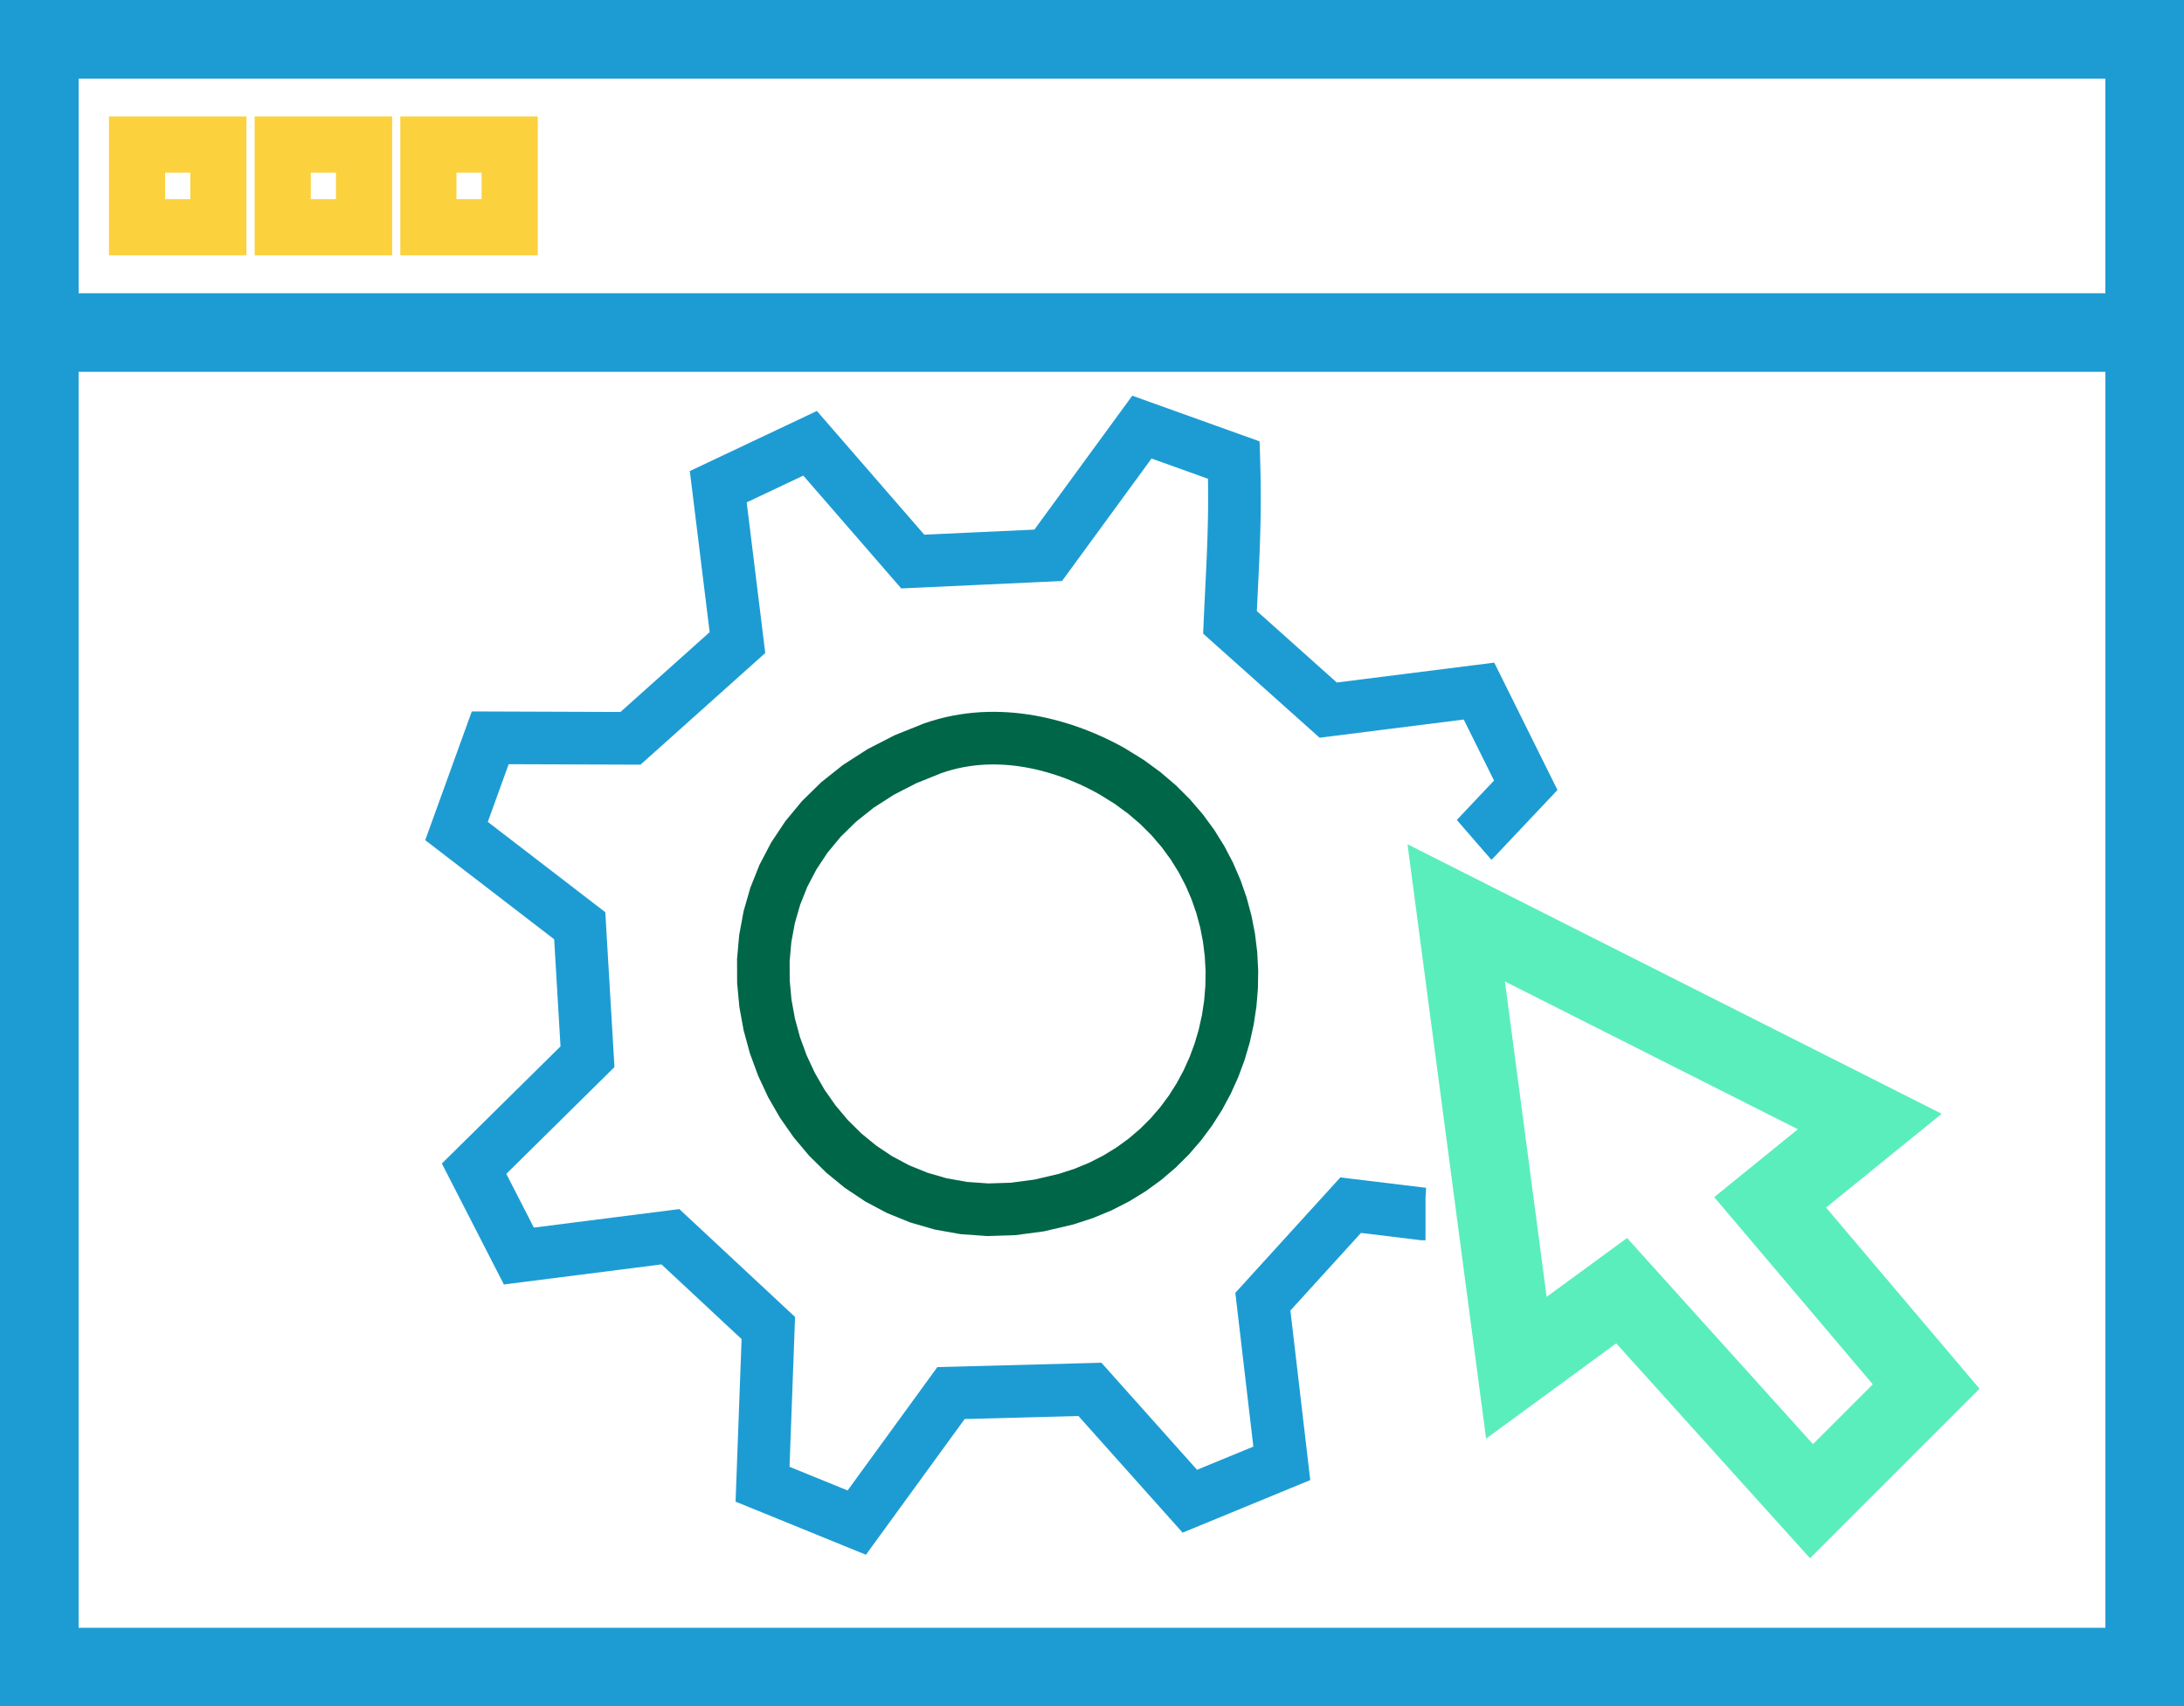 <?xml version="1.0" encoding="UTF-8"?>
<!DOCTYPE svg PUBLIC "-//W3C//DTD SVG 1.1//EN" "http://www.w3.org/Graphics/SVG/1.1/DTD/svg11.dtd">
<!-- Creator: CorelDRAW 2018 (64-Bit Evaluation Version) -->
<svg xmlns="http://www.w3.org/2000/svg" xml:space="preserve" width="82.338mm" height="64.337mm" version="1.1" style="shape-rendering:geometricPrecision; text-rendering:geometricPrecision; image-rendering:optimizeQuality; fill-rule:evenodd; clip-rule:evenodd"
viewBox="0 0 6012.14 4697.74"
 xmlns:xlink="http://www.w3.org/1999/xlink">
 <defs>
  <style type="text/css">
   <![CDATA[
    .str1 {stroke:#FBD13D;stroke-width:154.56;stroke-miterlimit:22.926}
    .str0 {stroke:#1D9CD3;stroke-width:216.37;stroke-miterlimit:22.926}
    .str2 {stroke:#5AEEBC;stroke-width:216.37;stroke-miterlimit:22.926}
    .fil0 {fill:none}
    .fil1 {fill:#1D9CD3;fill-rule:nonzero}
    .fil2 {fill:#006648;fill-rule:nonzero}
   ]]>
  </style>
 </defs>
 <g id="Layer_x0020_1">
  <rect class="fil0 str0" x="108.19" y="108.19" width="5795.76" height="4481.36"/>
  <rect class="fil0 str0" x="108.19" y="108.19" width="5795.76" height="807.27"/>
  <rect class="fil0 str1" x="377.27" y="397.97" width="223.81" height="227.69"/>
  <rect class="fil0 str1" x="778.29" y="397.97" width="223.81" height="227.69"/>
  <rect class="fil0 str1" x="1179.3" y="397.97" width="223.81" height="227.69"/>
  <g>
   <path class="fil1" d="M4006.68 2261.28l105.36 99.45 -0.64 0.66 -0.87 0.88 2.13 -2.23 -2.21 2.31 -2.31 2.21 0.14 -0.12 -0.05 0.04 2.04 -1.96 -2.31 2.22 -0.04 0.04 0.14 -0.12 -2.39 2.12 -0.04 0.04 2.29 -2.03 -0.23 0.21 -2.2 1.94 2.29 -2.03 -2.38 2.12 -0.05 0.04 -0.04 0.04 -2.09 1.69 4.32 -3.69 -2.38 2.12 -0.05 0.04 -0.04 0.04 -0.05 0.04 -0.04 0.04 -0.05 0.04 -0.04 0.04 -0.05 0.04 -0.04 0.04 -0.05 0.04 0.64 -0.54 -94.95 -109.44 0.72 -0.63 0.05 -0.04 0.04 -0.04 0.05 -0.04 0.04 -0.04 0.05 -0.04 0.04 -0.04 0.05 -0.04 0.04 -0.04 0.05 -0.04 -2.29 2.03 4.42 -3.78 -1.99 1.62 0.04 -0.04 0.05 -0.04 -2.29 2.03 2.39 -2.12 -2.11 1.87 -0.14 0.12 2.39 -2.12 0.04 -0.04 -2.29 2.03 0.23 -0.21 0.04 -0.04 -2.23 2.13 2.13 -2.05 0.05 -0.04 0.23 -0.21 -2.23 2.14 -2.14 2.23 2.22 -2.31 -0.78 0.79 -0.64 0.66zm246.11 -49.66l-140.75 149.11 -105.36 -99.45 140.75 -149.11 117.57 17.51 -12.2 81.94zm12.2 -81.94l22.45 45.23 -34.65 36.71 12.2 -81.94zm-128.73 -259.31l128.73 259.31 -129.77 64.43 -128.73 -259.31 55.81 -104.09 73.95 39.66zm-73.95 -39.66l51.07 -6.45 22.88 46.1 -73.95 -39.66zm-415.1 52.39l415.1 -52.39 18.14 143.74 -415.1 52.39 -57.35 -17.86 39.21 -125.88zm18.14 143.74l-32.74 4.13 -24.61 -21.99 57.35 17.86zm-231.18 -367.57l270.39 241.69 -96.56 108.02 -270.39 -241.69 -24.09 -57.24 120.65 -50.78zm-96.56 108.02l-25.62 -22.9 1.53 -34.34 24.09 57.24zm34.47 -432.47l48.92 -136.38 47.94 65.93 0.47 16.36 0.39 16.03 0.31 15.75 0.23 15.43 0.17 15.16 0.09 14.92 0.02 14.66 -0.04 14.46 -0.1 14.25 -0.16 14.07 -0.21 13.92 -0.27 13.77 -0.32 13.64 -0.37 13.53 -0.41 13.42 -0.45 13.35 -0.48 13.31 -0.52 13.27 -0.55 13.23 -0.56 13.27 -0.61 13.28 -0.62 13.3 -0.64 13.38 -0.66 13.46 -0.66 13.54 -0.67 13.68 -0.69 13.81 -0.69 13.95 -0.68 14.15 -0.69 14.37 -0.68 14.56 -0.67 14.82 -144.74 -6.45 0.67 -15.01 0.69 -14.75 0.69 -14.47 0.69 -14.25 0.69 -14.06 0.69 -13.83 0.67 -13.64 0.66 -13.5 0.64 -13.35 0.64 -13.23 0.61 -13.13 0.59 -13.03 0.56 -12.97 0.53 -12.95 0.5 -12.91 0.47 -12.9 0.43 -12.93 0.39 -12.97 0.35 -13.02 0.31 -13.1 0.26 -13.2 0.21 -13.31 0.15 -13.47 0.1 -13.64 0.04 -13.81 -0.02 -14.03 -0.09 -14.25 -0.15 -14.52 -0.23 -14.77 -0.3 -15.05 -0.38 -15.38 -0.45 -15.71 47.94 65.93zm48.92 -136.38l46.41 16.65 1.53 49.29 -47.94 -65.93zm-253.1 -90.78l253.1 90.78 -48.92 136.38 -253.1 -90.78 -34.03 -110.93 82.96 -25.45zm-82.96 25.45l31.97 -43.74 50.99 18.29 -82.96 25.45zm-257.93 352.98l257.93 -352.98 116.99 85.47 -257.93 352.98 -55.16 29.63 -61.82 -115.1zm116.99 85.47l-20.48 28.03 -34.68 1.6 55.16 -29.63zm-434.69 -97.93l372.86 -17.17 6.66 144.74 -372.86 17.17 -58.03 -24.88 51.38 -119.85zm6.66 144.74l-35.03 1.61 -23 -26.5 58.03 24.88zm-231.24 -445.44l282.61 325.59 -109.41 94.97 -282.61 -325.59 23.73 -112.97 85.68 18.01zm-85.68 -18.01l49.66 -23.49 36.02 41.5 -85.68 -18.01zm-252.81 119.57l252.81 -119.57 61.95 130.98 -252.81 119.57 -102.87 -56.63 40.93 -74.35zm-40.93 74.35l-6.4 -51.96 47.32 -22.39 -40.93 74.35zm52.84 429.1l-52.84 -429.1 143.8 -17.71 52.84 429.1 -23.58 62.83 -120.22 -45.12zm143.8 -17.71l4.63 37.57 -28.21 25.26 23.58 -62.83zm-414.59 218.4l294.37 -263.51 96.63 107.95 -294.37 263.51 -48.57 18.47 -48.06 -126.42zm96.63 107.95l-20.74 18.56 -27.83 -0.09 48.57 -18.47zm-434.22 -127.77l386.16 1.36 -0.51 144.88 -386.16 -1.36 -67.86 -97.08 68.37 -47.8zm-68.37 47.8l17.36 -47.98 51.02 0.18 -68.37 47.8zm-92.83 256.6l92.83 -256.6 136.24 49.29 -92.83 256.6 -112.27 32.78 -23.96 -82.07zm23.96 82.07l-41.98 -32.27 18.01 -49.8 23.96 82.07zm339.18 260.77l-339.18 -260.77 88.31 -114.86 339.18 260.77 28.16 53.14 -116.47 61.71zm88.31 -114.86l26.21 20.15 1.96 32.99 -28.16 -53.14zm-95.11 422.34l-21.36 -360.63 144.63 -8.57 21.36 360.63 -21.42 55.84 -123.22 -47.26zm144.63 -8.57l1.94 32.78 -23.36 23.06 21.42 -55.84zm-435.38 260.96l312.16 -308.23 101.8 103.1 -312.16 308.23 -115.36 -18.5 13.56 -84.61zm-13.56 84.61l-24.24 -47.28 37.8 -37.33 -13.56 84.61zm123.28 240.45l-123.28 -240.45 128.92 -66.11 123.28 240.45 -55.31 104.92 -73.61 -38.81zm73.61 38.81l-50.42 6.42 -23.19 -45.23 73.61 38.81zm417.16 -53.1l-417.16 53.1 -18.3 -143.73 417.16 -53.1 58.55 18.88 -40.25 124.85zm-18.3 -143.73l33.7 -4.29 24.85 23.17 -58.55 -18.88zm229.27 376.14l-269.53 -251.29 98.81 -105.98 269.53 251.29 22.99 55.67 -121.79 50.31zm98.81 -105.98l24.21 22.57 -1.23 33.1 -22.99 -55.67zm-137.7 480.32l15.91 -430.01 144.78 5.36 -15.91 430.01 -99.72 64.41 -45.06 -69.77zm45.06 69.77l-46.94 -19.12 1.88 -50.64 45.06 69.77zm259.42 105.69l-259.42 -105.69 54.66 -134.18 259.42 105.69 31.25 109.7 -85.91 24.48zm85.91 -24.48l-33.37 45.88 -52.54 -21.4 85.91 -24.48zm259.39 -356.61l-259.39 356.61 -117.16 -85.23 259.39 -356.61 56.65 -29.81 60.51 115.03zm-117.16 -85.23l20.99 -28.86 35.66 -0.95 -56.65 29.81zm442.92 104.84l-382.41 10.19 -3.86 -144.84 382.41 -10.19 55.96 24.16 -52.11 120.68zm-3.86 -144.84l33.58 -0.9 22.38 25.06 -55.96 -24.16zm222.92 428.63l-275.03 -307.96 108.07 -96.51 275.03 307.96 -26.44 115.24 -81.63 -18.73zm81.63 18.73l-47.45 19.54 -34.18 -38.27 81.63 18.73zm253.18 -104.28l-253.18 104.28 -55.19 -133.97 253.18 -104.28 99.54 58.56 -44.36 75.41zm44.36 -75.41l6.38 54.51 -50.74 20.9 44.36 -75.41zm-52.13 -445.06l52.13 445.06 -143.9 16.85 -52.13 -445.06 18.36 -57.17 125.54 40.32zm-143.9 16.85l-3.84 -32.76 22.2 -24.41 -18.36 57.17zm367.24 -225.4l-241.7 265.72 -107.17 -97.49 241.7 -265.72 62.33 -23.17 44.85 120.66zm-107.17 -97.49l25.18 -27.68 37.14 4.51 -62.33 23.17zm243.76 144.83l-198.91 -24.17 17.48 -143.83 198.91 24.17 -8.3 144.36 -9.18 -0.53zm9.18 0.53l-4.62 0.03 -4.56 -0.55 9.18 0.53zm6.67 -144.9l0 144.88 -0.22 0 -0.22 0 -0.22 0 -0.22 0 -0.22 0 -0.22 0 -0.22 0 -0.22 0 -0.23 0 -0.22 0 -0.22 0 -0.23 0 -0.22 0 -0.22 0 -0.23 0 -0.22 0 -0.23 0 -0.22 0 -0.23 0 0.97 -0.01 -0.23 0.01 -1.41 0.01 -0.23 0 -0.22 0 -0.23 0 -0.23 0 -0.22 0 -0.23 0 0.94 -0.01 -0.2 0.01 -1.41 0.01 0.21 0 -0.88 -144.88 0.66 0 -0.97 0.01 0.25 -0.01 1.39 -0.01 0.23 0 0.22 0 0.23 0 0.23 0 0.22 0 0.23 0 -0.97 0.01 0.23 -0.01 1.41 -0.01 0.23 0 0.22 0 0.23 0 0.22 0 0.23 0 0.22 0 0.22 0 0.23 0 0.22 0 0.22 0 0.23 0 0.22 0 0.22 0 0.22 0 0.22 0 0.22 0 0.22 0 0.22 0 0.22 0z"/>
  </g>
  <g>
   <path class="fil2" d="M3098.23 2061.02l-71.56 125.98 0 0 -10.7 -5.95 -11.06 -5.88 -11.36 -5.77 -11.66 -5.64 -11.97 -5.5 -12.23 -5.34 -12.48 -5.15 -12.73 -4.97 -12.95 -4.73 -13.14 -4.49 -13.35 -4.24 -13.54 -3.96 -13.68 -3.67 -13.82 -3.35 -13.99 -3.04 -14.11 -2.69 -14.18 -2.33 -14.3 -1.96 -14.37 -1.58 -14.43 -1.16 -14.51 -0.75 -14.52 -0.32 -14.57 0.13 -14.59 0.58 -14.6 1.07 -14.62 1.56 -14.62 2.05 -14.6 2.57 -14.57 3.11 -14.58 3.67 -14.57 4.23 -14.55 4.82 -48.12 -136.66 19.66 -6.51 19.68 -5.72 19.68 -4.95 19.67 -4.19 19.62 -3.46 19.52 -2.75 19.44 -2.07 19.34 -1.41 19.22 -0.77 19.07 -0.18 18.93 0.41 18.74 0.97 18.58 1.5 18.37 2.02 18.16 2.48 17.96 2.96 17.7 3.38 17.47 3.78 17.24 4.18 16.97 4.55 16.67 4.88 16.41 5.2 16.14 5.51 15.81 5.78 15.51 6.03 15.18 6.27 14.86 6.48 14.51 6.68 14.19 6.86 13.83 7.02 13.44 7.15 13.08 7.27 0 0zm-143.43 1309.94l-39.52 -139.39 0 0 43.32 -14.11 40.8 -16.94 38.37 -19.61 35.96 -22.1 33.57 -24.45 31.19 -26.64 28.81 -28.7 26.4 -30.59 23.98 -32.35 21.53 -33.95 19.04 -35.37 16.51 -36.64 13.95 -37.72 11.35 -38.63 8.7 -39.36 6.04 -39.9 3.32 -40.24 0.61 -40.41 -2.15 -40.39 -4.93 -40.19 -7.72 -39.79 -10.53 -39.24 -13.36 -38.51 -16.21 -37.62 -19.09 -36.58 -22 -35.39 -24.94 -34.06 -27.94 -32.56 -31 -30.95 -34.14 -29.17 -37.35 -27.24 -40.7 -25.18 71.56 -125.98 49.93 30.89 46.33 33.79 42.63 36.44 38.93 38.85 35.22 41.04 31.49 42.99 27.78 44.69 24.1 46.16 20.43 47.4 16.79 48.41 13.22 49.2 9.66 49.77 6.14 50.13 2.69 50.29 -0.75 50.25 -4.14 50.01 -7.5 49.56 -10.82 48.95 -14.14 48.11 -17.41 47.08 -20.67 45.85 -23.91 44.42 -27.13 42.77 -30.32 40.88 -33.47 38.79 -36.6 36.46 -39.68 33.9 -42.72 31.09 -45.66 28.05 -48.53 24.79 -51.35 21.31 -53.98 17.59 0 0zm-411.21 -1379.3l48.12 136.66 0 0 -69.32 27.89 -62.06 31.88 -55.16 35.45 -48.55 38.6 -42.28 41.4 -36.3 43.87 -30.57 46.05 -25.1 47.96 -19.78 49.56 -14.62 50.89 -9.59 51.91 -4.65 52.57 0.18 52.86 4.9 52.76 9.49 52.24 13.98 51.31 18.31 49.97 22.47 48.18 26.49 45.99 30.32 43.4 34 40.42 37.47 37.08 40.79 33.37 43.98 29.34 47.04 24.99 50.01 20.32 52.97 15.31 55.89 9.96 58.84 4.21 61.82 -1.98 64.78 -8.65 67.8 -15.85 39.52 139.39 -81.02 18.95 -78.99 10.55 -76.6 2.46 -73.93 -5.27 -70.89 -12.63 -67.56 -19.52 -63.93 -25.96 -60.01 -31.86 -55.88 -37.27 -51.56 -42.16 -47.06 -46.54 -42.42 -50.44 -37.67 -53.89 -32.76 -56.87 -27.73 -59.44 -22.56 -61.56 -17.23 -63.28 -11.74 -64.61 -6.07 -65.49 -0.2 -65.96 5.85 -65.98 12.11 -65.55 18.58 -64.64 25.24 -63.19 32.03 -61.2 38.98 -58.67 45.99 -55.58 53.05 -51.94 60.12 -47.79 67.18 -43.18 74.23 -38.13 81.24 -32.68 0 0z"/>
  </g>
  <polygon class="fil0 str2" points="4872.88,3310.08 5302.38,3817.21 4986.72,4132.87 4464.07,3553.3 4174.28,3765.47 4008.69,2513.17 5147.14,3087.57 "/>
 </g>
</svg>
